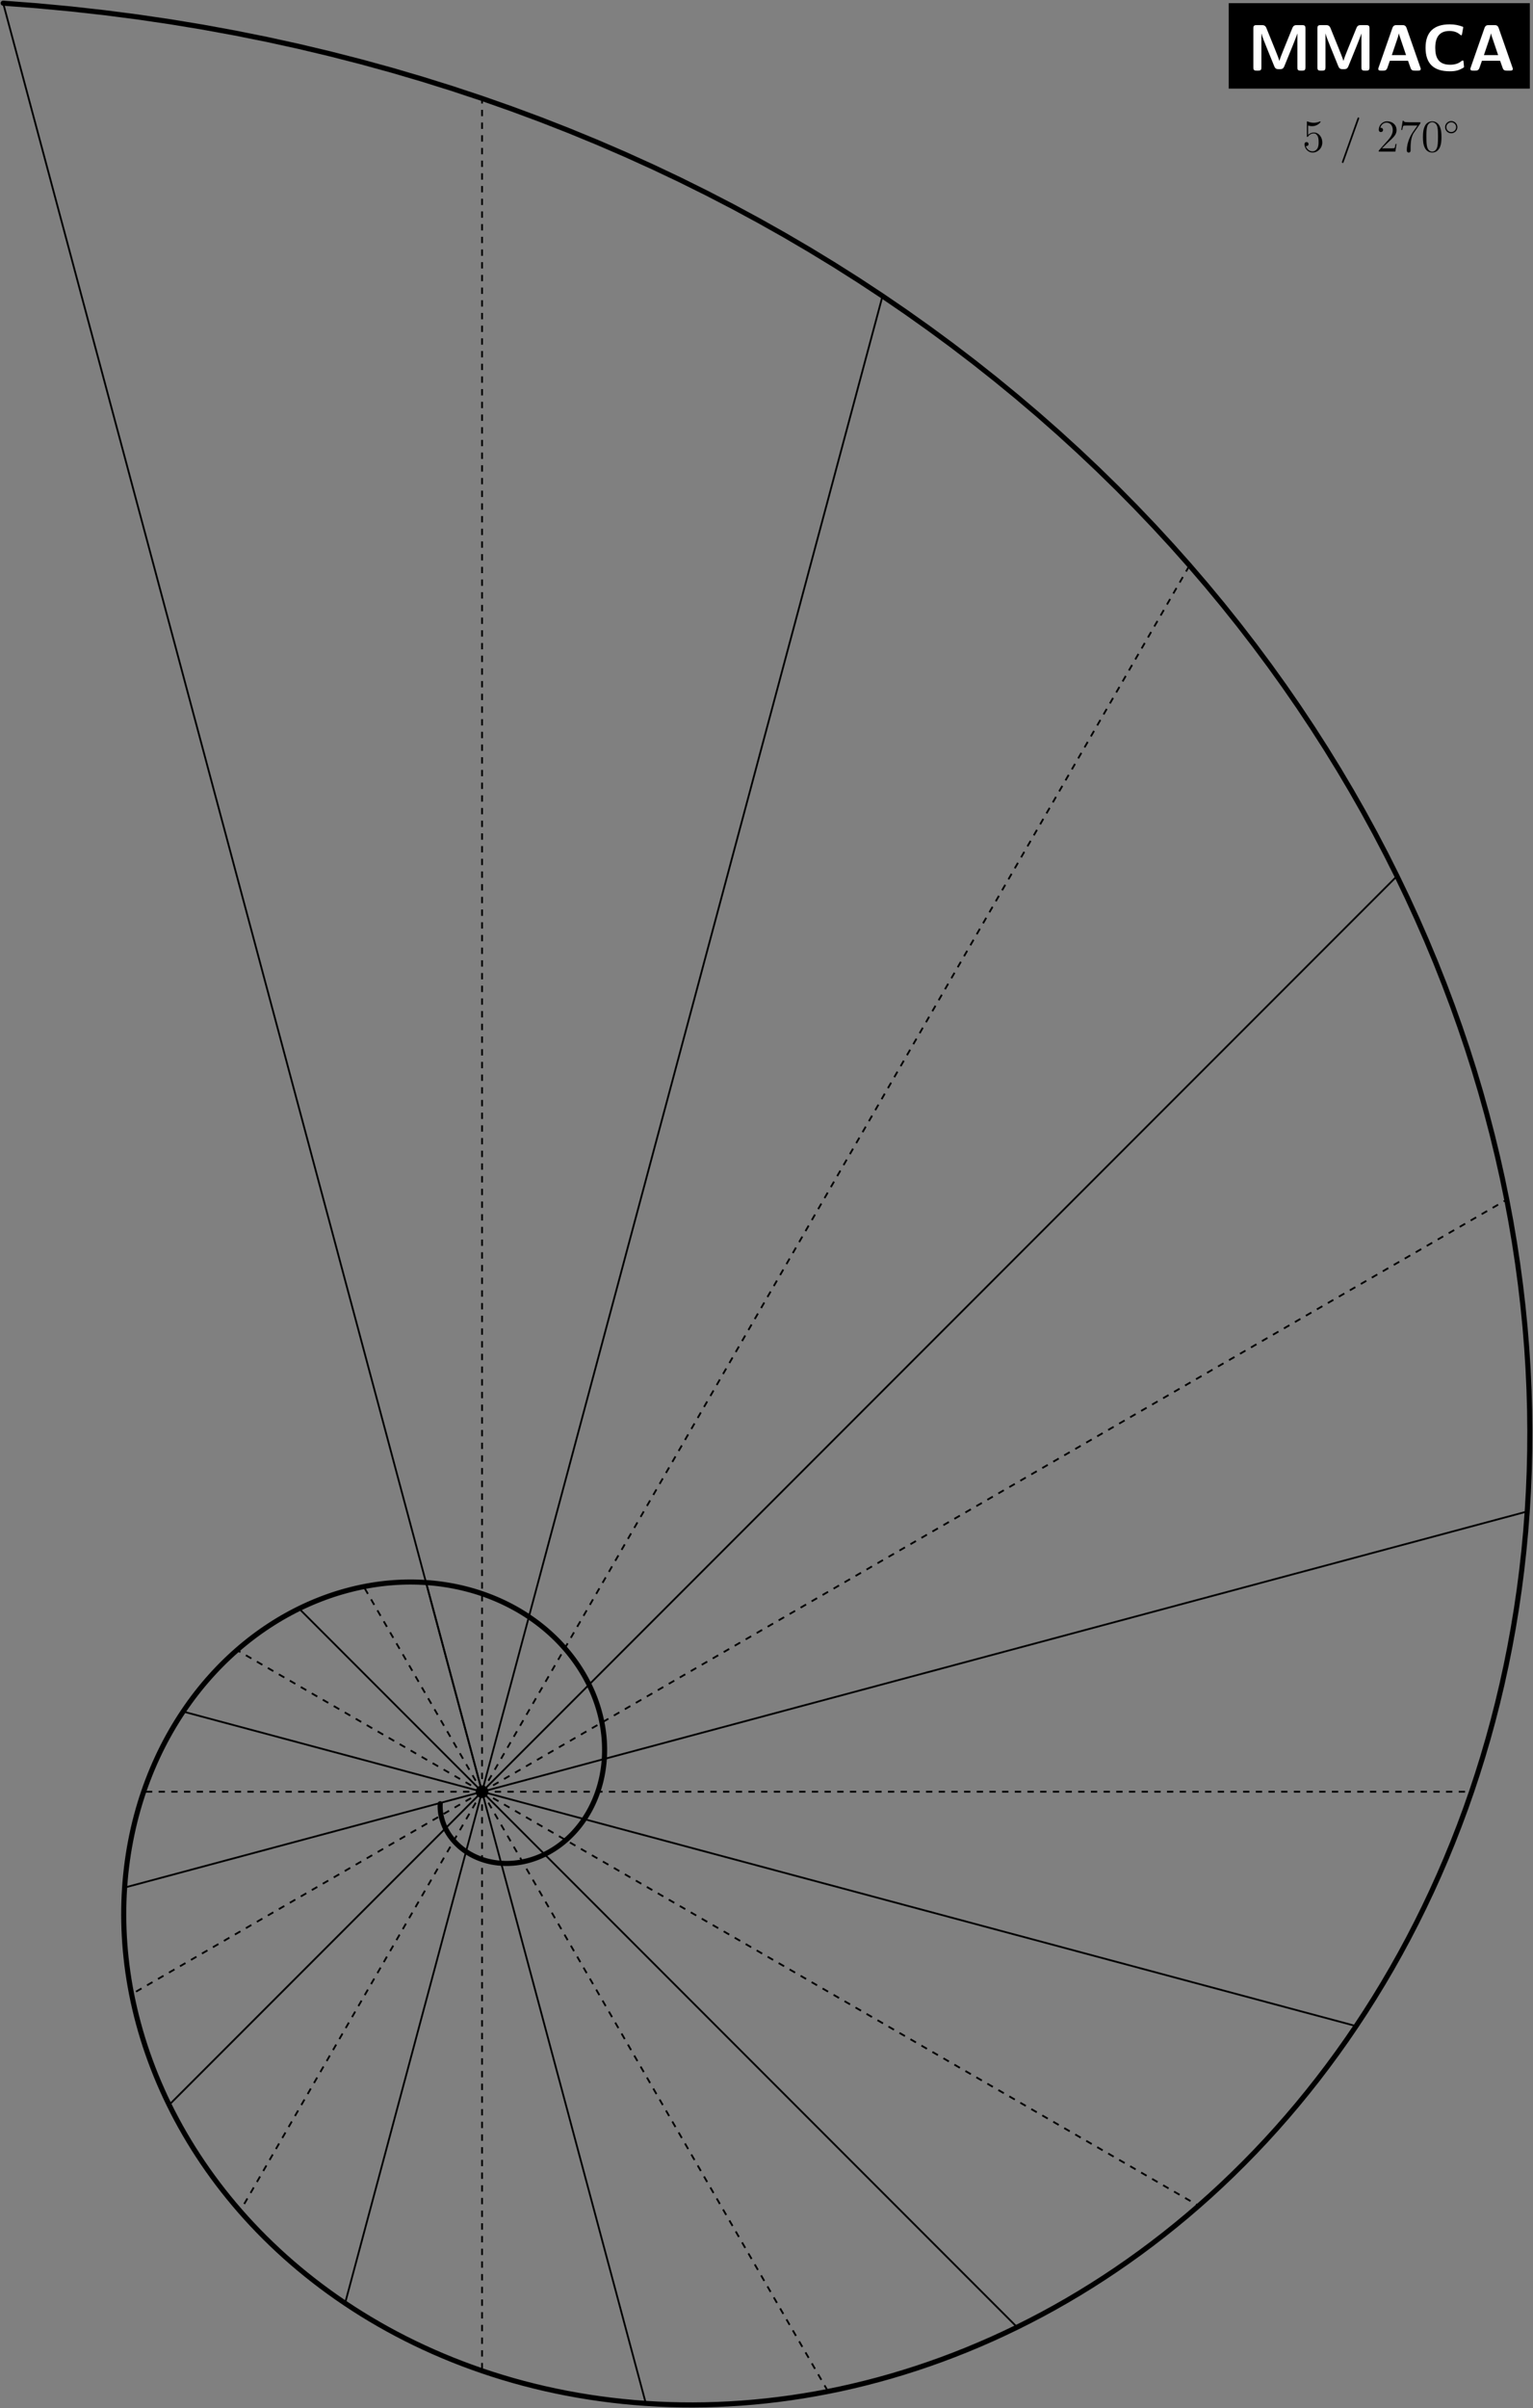 <?xml version="1.0" encoding="utf-8"?>
<svg xmlns="http://www.w3.org/2000/svg" fill="none" version="1.1" viewBox="-241.723 -379.425 483.447 758.85" x="-241.723pt" y="-379.425pt" width="483.447pt" height="758.85pt" stroke-width="0.567" stroke-miterlimit="10">
 <rect x="-241.723" y="-379.425" width="483.447" height="758.85" fill="#808080" stroke="none"/>
 <path d="M145.763 -351.496L240.723 -351.496L240.723 -378.425L145.763 -378.425Z" fill="black"/>
 <path d="M193.668 -357.165L194.235 -357.165"/>
 <g transform="matrix(1,-0,-0,1,193.952,-357.165)">
  <path d="M-40.421 -0M-30.833 -6.757C-31.267 -5.703 -32.032 -3.802 -32.197 -3.079L-32.218 -3.079C-32.404 -3.823 -33.251 -5.868 -33.685 -6.963L-36.33 -13.493C-36.681 -14.34 -37.342 -14.34 -37.714 -14.34L-39.429 -14.34C-40.173 -14.34 -40.421 -14.113 -40.421 -13.348L-40.421 -0.992C-40.421 -0.248 -40.193 -0 -39.429 -0L-38.871 -0C-38.086 -0 -37.879 -0.269 -37.879 -0.992L-37.879 -11.674L-37.858 -11.674C-37.631 -10.745 -36.701 -8.451 -36.206 -7.232L-33.809 -1.343C-33.437 -0.455 -32.941 -0.455 -32.238 -0.455C-31.536 -0.455 -31.04 -0.455 -30.668 -1.343L-28.023 -7.831C-27.817 -8.327 -26.701 -11.137 -26.556 -11.674L-26.535 -11.674L-26.535 -0.992C-26.535 -0.331 -26.391 -0 -25.544 -0L-24.986 -0C-24.201 -0 -23.994 -0.269 -23.994 -0.992L-23.994 -13.348C-23.994 -14.009 -24.139 -14.34 -24.986 -14.34L-26.721 -14.34C-27.238 -14.34 -27.755 -14.299 -28.106 -13.451ZM-28.106 -13.451" fill="#fff"/>
 </g>
 <g transform="matrix(1,-0,-0,1,193.952,-357.165)">
  <path d="M-20.217 -0M-10.63 -6.757C-11.064 -5.703 -11.828 -3.802 -11.994 -3.079L-12.014 -3.079C-12.2 -3.823 -13.047 -5.868 -13.481 -6.963L-16.126 -13.493C-16.477 -14.34 -17.139 -14.34 -17.51 -14.34L-19.225 -14.34C-19.969 -14.34 -20.217 -14.113 -20.217 -13.348L-20.217 -0.992C-20.217 -0.248 -19.99 -0 -19.225 -0L-18.668 -0C-17.882 -0 -17.676 -0.269 -17.676 -0.992L-17.676 -11.674L-17.655 -11.674C-17.428 -10.745 -16.498 -8.451 -16.002 -7.232L-13.605 -1.343C-13.233 -0.455 -12.737 -0.455 -12.035 -0.455C-11.332 -0.455 -10.836 -0.455 -10.464 -1.343L-7.82 -7.831C-7.613 -8.327 -6.497 -11.137 -6.353 -11.674L-6.332 -11.674L-6.332 -0.992C-6.332 -0.331 -6.187 -0 -5.34 -0L-4.782 -0C-3.997 -0 -3.791 -0.269 -3.791 -0.992L-3.791 -13.348C-3.791 -14.009 -3.935 -14.34 -4.782 -14.34L-6.518 -14.34C-7.035 -14.34 -7.551 -14.299 -7.902 -13.451ZM-7.902 -13.451" fill="#fff"/>
 </g>
 <g transform="matrix(1,-0,-0,1,193.952,-357.165)">
  <path d="M-1.026 -0M7.9 -13.451C7.59 -14.34 6.991 -14.34 6.578 -14.34L4.759 -14.34C4.346 -14.34 3.747 -14.34 3.437 -13.451L-0.923 -0.971C-1.026 -0.703 -1.026 -0.661 -1.026 -0.558C-1.026 -0 -0.51 -0 -0.22 -0L0.523 -0C0.895 -0 1.536 -0 1.825 -0.827L2.631 -3.12L8.355 -3.12L9.057 -1.136C9.305 -0.413 9.45 -0 10.441 -0L11.557 -0C11.847 -0 12.363 -0 12.363 -0.558C12.363 -0.661 12.363 -0.703 12.26 -0.971ZM12.26 -0.971M4.739 -9.277C5.049 -10.187 5.317 -10.972 5.482 -11.716L5.503 -11.716C5.606 -11.22 5.606 -11.178 5.772 -10.703L7.735 -4.897L3.251 -4.897ZM3.251 -4.897" fill="#fff"/>
 </g>
 <g transform="matrix(1,-0,-0,1,193.952,-357.165)">
  <path d="M13.888 -0M25.851 -2.955C25.851 -3.12 25.706 -3.203 25.624 -3.203C25.128 -3.203 24.529 -1.86 21.615 -1.86C17.979 -1.86 16.946 -4.091 16.946 -7.191C16.946 -10.269 18.061 -12.501 21.45 -12.501C23.289 -12.501 24.26 -11.778 24.818 -11.323C24.942 -11.22 25.004 -11.137 25.149 -11.137C25.231 -11.137 25.335 -11.24 25.355 -11.323L25.768 -13.617C25.789 -13.699 25.768 -13.782 25.603 -13.844C24.384 -14.299 23.124 -14.588 21.512 -14.588C16.47 -14.588 13.888 -12.129 13.888 -7.211C13.888 -2.149 16.512 0.207 21.533 0.207C23.289 0.207 24.384 -0.041 25.892 -0.971C26.058 -1.074 26.017 -1.219 26.017 -1.219ZM26.017 -1.219" fill="#fff"/>
 </g>
 <g transform="matrix(1,-0,-0,1,193.952,-357.165)">
  <path d="M28.016 -0M36.942 -13.451C36.633 -14.34 36.033 -14.34 35.62 -14.34L33.802 -14.34C33.389 -14.34 32.789 -14.34 32.479 -13.451L28.119 -0.971C28.016 -0.703 28.016 -0.661 28.016 -0.558C28.016 -0 28.533 -0 28.822 -0L29.566 -0C29.938 -0 30.578 -0 30.868 -0.827L31.674 -3.12L37.397 -3.12L38.099 -1.136C38.347 -0.413 38.492 -0 39.484 -0L40.6 -0C40.889 -0 41.406 -0 41.406 -0.558C41.406 -0.661 41.406 -0.703 41.302 -0.971ZM41.302 -0.971M33.781 -9.277C34.091 -10.187 34.36 -10.972 34.525 -11.716L34.546 -11.716C34.649 -11.22 34.649 -11.178 34.814 -10.703L36.777 -4.897L32.293 -4.897ZM32.293 -4.897" fill="#fff"/>
 </g>
 <path d="M193.668 -331.654L194.235 -331.654"/>
 <g transform="matrix(1,-0,-0,1,193.952,-331.654)">
  <path d="M-24.278 -0M-23.145 -8.22C-22.528 -8.02 -22.026 -8.005 -21.868 -8.005C-20.247 -8.005 -19.214 -9.196 -19.214 -9.397C-19.214 -9.454 -19.243 -9.526 -19.329 -9.526C-19.357 -9.526 -19.386 -9.526 -19.515 -9.468C-20.319 -9.124 -21.007 -9.081 -21.38 -9.081C-22.327 -9.081 -23.001 -9.368 -23.274 -9.483C-23.374 -9.526 -23.403 -9.526 -23.417 -9.526C-23.532 -9.526 -23.532 -9.44 -23.532 -9.21L-23.532 -4.949C-23.532 -4.691 -23.532 -4.605 -23.36 -4.605C-23.288 -4.605 -23.274 -4.619 -23.13 -4.792C-22.729 -5.38 -22.054 -5.724 -21.337 -5.724C-20.577 -5.724 -20.204 -5.021 -20.089 -4.777C-19.845 -4.218 -19.831 -3.515 -19.831 -2.97C-19.831 -2.425 -19.831 -1.607 -20.233 -0.961C-20.548 -0.445 -21.108 -0.086 -21.739 -0.086C-22.686 -0.086 -23.618 -0.732 -23.876 -1.779C-23.805 -1.75 -23.719 -1.736 -23.647 -1.736C-23.403 -1.736 -23.016 -1.879 -23.016 -2.367C-23.016 -2.769 -23.288 -2.998 -23.647 -2.998C-23.905 -2.998 -24.278 -2.869 -24.278 -2.31C-24.278 -1.09 -23.302 0.301 -21.71 0.301C-20.089 0.301 -18.669 -1.062 -18.669 -2.884C-18.669 -4.591 -19.816 -6.011 -21.323 -6.011C-22.14 -6.011 -22.772 -5.652 -23.145 -5.251ZM-23.145 -5.251" fill="black"/>
 </g>
 <g transform="matrix(1,-0,-0,1,193.952,-331.654)">
  <path d="M-12.5 -0M-7.106 -10.243C-7.035 -10.43 -7.035 -10.458 -7.035 -10.487C-7.035 -10.674 -7.178 -10.76 -7.293 -10.76C-7.479 -10.76 -7.522 -10.63 -7.594 -10.444L-12.429 3.07C-12.5 3.257 -12.5 3.285 -12.5 3.314C-12.5 3.472 -12.386 3.587 -12.228 3.587C-12.041 3.587 -11.998 3.443 -11.941 3.285ZM-11.941 3.285" fill="black"/>
 </g>
 <g transform="matrix(1,-0,-0,1,193.952,-331.654)">
  <path d="M-0.866 -0M4.743 -2.41L4.428 -2.41C4.385 -2.166 4.27 -1.377 4.126 -1.148C4.026 -1.019 3.208 -1.019 2.778 -1.019L0.124 -1.019C0.511 -1.349 1.386 -2.267 1.759 -2.611C3.94 -4.619 4.743 -5.365 4.743 -6.786C4.743 -8.436 3.438 -9.54 1.774 -9.54C0.109 -9.54 -0.866 -8.12 -0.866 -6.886C-0.866 -6.155 -0.235 -6.155 -0.192 -6.155C0.109 -6.155 0.482 -6.37 0.482 -6.829C0.482 -7.23 0.21 -7.503 -0.192 -7.503C-0.321 -7.503 -0.35 -7.503 -0.393 -7.489C-0.12 -8.464 0.655 -9.124 1.587 -9.124C2.806 -9.124 3.552 -8.106 3.552 -6.786C3.552 -5.566 2.849 -4.505 2.032 -3.587L-0.866 -0.344L-0.866 -0L4.37 -0ZM4.37 -0" fill="black"/>
 </g>
 <g transform="matrix(1,-0,-0,1,193.952,-331.654)">
  <path d="M6.229 -0M12.269 -8.909L12.269 -9.239L8.811 -9.239C7.076 -9.239 7.047 -9.425 6.989 -9.698L6.674 -9.698L6.229 -6.829L6.545 -6.829C6.588 -7.087 6.717 -7.976 6.903 -8.134C7.018 -8.22 8.094 -8.22 8.295 -8.22L11.336 -8.22L9.816 -6.04C9.428 -5.48 7.979 -3.127 7.979 -0.43C7.979 -0.273 7.979 0.301 8.568 0.301C9.17 0.301 9.17 -0.258 9.17 -0.445L9.17 -1.162C9.17 -3.3 9.514 -4.964 10.189 -5.925ZM10.189 -5.925" fill="black"/>
 </g>
 <g transform="matrix(1,-0,-0,1,193.952,-331.654)">
  <path d="M13.066 -0M18.905 -4.591C18.905 -5.782 18.833 -6.944 18.317 -8.034C17.729 -9.225 16.696 -9.54 15.993 -9.54C15.161 -9.54 14.142 -9.124 13.611 -7.933C13.21 -7.03 13.066 -6.14 13.066 -4.591C13.066 -3.199 13.167 -2.152 13.683 -1.133C14.243 -0.043 15.232 0.301 15.979 0.301C17.227 0.301 17.944 -0.445 18.36 -1.277C18.876 -2.353 18.905 -3.759 18.905 -4.591ZM18.905 -4.591M15.979 0.014C15.519 0.014 14.587 -0.244 14.314 -1.808C14.156 -2.668 14.156 -3.759 14.156 -4.763C14.156 -5.939 14.156 -7.001 14.386 -7.847C14.63 -8.809 15.362 -9.253 15.979 -9.253C16.524 -9.253 17.356 -8.923 17.628 -7.69C17.815 -6.872 17.815 -5.738 17.815 -4.763C17.815 -3.802 17.815 -2.711 17.657 -1.836C17.384 -0.258 16.481 0.014 15.979 0.014ZM15.979 0.014" fill="black"/>
 </g>
 <g transform="matrix(1,-0,-0,1,193.952,-331.654)">
  <path d="M20.049 -5.206M23.925 -7.697C23.925 -8.763 23.038 -9.63 21.992 -9.63C20.916 -9.63 20.049 -8.743 20.049 -7.697C20.049 -6.641 20.916 -5.764 21.992 -5.764C23.038 -5.764 23.925 -6.631 23.925 -7.697ZM23.925 -7.697M21.992 -6.163C21.125 -6.163 20.448 -6.86 20.448 -7.697C20.448 -8.534 21.135 -9.231 21.992 -9.231C22.819 -9.231 23.526 -8.554 23.526 -7.697C23.526 -6.84 22.819 -6.163 21.992 -6.163ZM21.992 -6.163" fill="black"/>
 </g>
 <g stroke-linecap="round" stroke-linejoin="round">
  <path d="M-89.703 185.191L-240.723 -378.425" stroke="black"/>
 </g>
 <g stroke-linecap="butt" stroke-linejoin="round" stroke-dasharray="2" stroke-dashoffset="0">
  <path d="M-89.703 185.191L-89.703 -348.399" stroke="black"/>
 </g>
 <g stroke-linecap="round" stroke-linejoin="round">
  <path d="M-89.703 185.191L36.588 -286.134" stroke="black"/>
 </g>
 <g stroke-linecap="butt" stroke-linejoin="round" stroke-dasharray="2" stroke-dashoffset="0">
  <path d="M-89.703 185.191L133.405 -201.243" stroke="black"/>
 </g>
 <g stroke-linecap="round" stroke-linejoin="round">
  <path d="M-89.703 185.191L198.832 -103.344" stroke="black"/>
 </g>
 <g stroke-linecap="butt" stroke-linejoin="round" stroke-dasharray="2" stroke-dashoffset="0">
  <path d="M-89.703 185.191L233.453 -1.383" stroke="black"/>
 </g>
 <g stroke-linecap="round" stroke-linejoin="round">
  <path d="M-89.703 185.191L239.902 96.873" stroke="black"/>
 </g>
 <g stroke-linecap="butt" stroke-linejoin="round" stroke-dasharray="2" stroke-dashoffset="0">
  <path d="M-89.703 185.191L222.342 185.191" stroke="black"/>
 </g>
 <g stroke-linecap="round" stroke-linejoin="round">
  <path d="M-89.703 185.191L185.929 259.046" stroke="black"/>
 </g>
 <g stroke-linecap="butt" stroke-linejoin="round" stroke-dasharray="2" stroke-dashoffset="0">
  <path d="M-89.703 185.191L136.285 315.665" stroke="black"/>
 </g>
 <g stroke-linecap="round" stroke-linejoin="round">
  <path d="M-89.703 185.191L79.033 353.927" stroke="black"/>
 </g>
 <g stroke-linecap="butt" stroke-linejoin="round" stroke-dasharray="2" stroke-dashoffset="0">
  <path d="M-89.703 185.191L19.406 374.173" stroke="black"/>
 </g>
 <g stroke-linecap="round" stroke-linejoin="round">
  <path d="M-89.703 185.191L-38.055 377.945" stroke="black"/>
 </g>
 <g stroke-linecap="butt" stroke-linejoin="round" stroke-dasharray="2" stroke-dashoffset="0">
  <path d="M-89.703 185.191L-89.703 367.676" stroke="black"/>
 </g>
 <g stroke-linecap="round" stroke-linejoin="round">
  <path d="M-89.703 185.191L-132.894 346.381" stroke="black"/>
 </g>
 <g stroke-linecap="butt" stroke-linejoin="round" stroke-dasharray="2" stroke-dashoffset="0">
  <path d="M-89.703 185.191L-166.005 317.349" stroke="black"/>
 </g>
 <g stroke-linecap="round" stroke-linejoin="round">
  <path d="M-89.703 185.191L-188.38 283.868" stroke="black"/>
 </g>
 <g stroke-linecap="butt" stroke-linejoin="round" stroke-dasharray="2" stroke-dashoffset="0">
  <path d="M-89.703 185.191L-200.221 248.998" stroke="black"/>
 </g>
 <g stroke-linecap="round" stroke-linejoin="round">
  <path d="M-89.703 185.191L-202.426 215.395" stroke="black"/>
 </g>
 <g stroke-linecap="butt" stroke-linejoin="round" stroke-dasharray="2" stroke-dashoffset="0">
  <path d="M-89.703 185.191L-196.421 185.191" stroke="black"/>
 </g>
 <g stroke-linecap="round" stroke-linejoin="round">
  <path d="M-89.703 185.191L-183.968 159.933" stroke="black"/>
 </g>
 <g stroke-linecap="butt" stroke-linejoin="round" stroke-dasharray="2" stroke-dashoffset="0">
  <path d="M-89.703 185.191L-166.99 140.569" stroke="black"/>
 </g>
 <g stroke-linecap="round" stroke-linejoin="round">
  <path d="M-89.703 185.191L-147.41 127.484" stroke="black"/>
 </g>
 <g stroke-linecap="butt" stroke-linejoin="round" stroke-dasharray="2" stroke-dashoffset="0">
  <path d="M-89.703 185.191L-127.018 120.56" stroke="black"/>
 </g>
 <g stroke-linecap="round" stroke-linejoin="round">
  <path d="M-89.703 185.191L-107.366 119.27" stroke="black"/>
 </g>
 <g stroke-linecap="round" stroke-linejoin="round" stroke-width="1.604">
  <path d="M-240.723 -378.425L-230.025 -377.61L-219.406 -376.615L-208.869 -375.441L-198.416 -374.091L-188.051 -372.569L-177.775 -370.876L-167.591 -369.015L-157.502 -366.988L-147.509 -364.799L-137.615 -362.45L-127.822 -359.944L-118.133 -357.283L-108.548 -354.47L-99.071 -351.508L-89.703 -348.399L-80.446 -345.147L-71.302 -341.755L-62.272 -338.224L-53.359 -334.558L-44.563 -330.76L-35.887 -326.832L-27.332 -322.778L-18.9 -318.6L-10.591 -314.302L-2.408 -309.885L5.649 -305.353L13.578 -300.709L21.378 -295.956L29.049 -291.097L36.588 -286.134L43.995 -281.07L51.269 -275.909L58.41 -270.653L65.415 -265.305L72.285 -259.869L79.019 -254.346L85.617 -248.74L92.076 -243.054L98.398 -237.29L104.581 -231.452L110.625 -225.542L116.53 -219.564L122.295 -213.519L127.92 -207.411L133.405 -201.243L138.749 -195.017L143.953 -188.737L149.016 -182.404L153.938 -176.022L158.72 -169.594L163.361 -163.122L167.862 -156.609L172.222 -150.057L176.441 -143.47L180.521 -136.85L184.461 -130.199L188.262 -123.521L191.924 -116.817L195.447 -110.09L198.832 -103.344L202.079 -96.58L205.189 -89.8L208.162 -83.008L211 -76.206L213.702 -69.396L216.27 -62.581L218.704 -55.763L221.004 -48.944L223.172 -42.127L225.209 -35.313L227.115 -28.506L228.892 -21.707L230.54 -14.919L232.06 -8.144L233.453 -1.383L234.72 5.36L235.863 12.084L236.882 18.788L237.778 25.468L238.553 32.122L239.208 38.75L239.744 45.349L240.162 51.916L240.464 58.451L240.651 64.952L240.723 71.416L240.683 77.842L240.532 84.228L240.271 90.572L239.902 96.873L239.425 103.13L238.843 109.34L238.156 115.502L237.367 121.615L236.477 127.676L235.487 133.686L234.398 139.641L233.213 145.542L231.933 151.385L230.559 157.171L229.094 162.898L227.537 168.565L225.892 174.17L224.16 179.712L222.342 185.191L220.441 190.604L218.457 195.952L216.392 201.232L214.248 206.445L212.027 211.589L209.73 216.662L207.359 221.665L204.916 226.597L202.402 231.456L199.819 236.241L197.169 240.953L194.453 245.59L191.673 250.152L188.832 254.637L185.929 259.046L182.968 263.378L179.95 267.632L176.876 271.808L173.749 275.904L170.569 279.922L167.34 283.86L164.061 287.718L160.736 291.496L157.366 295.193L153.951 298.809L150.495 302.343L146.999 305.796L143.464 309.168L139.892 312.457L136.285 315.665L132.644 318.79L128.971 321.833L125.268 324.794L121.536 327.673L117.777 330.469L113.992 333.183L110.183 335.815L106.351 338.365L102.499 340.833L98.627 343.219L94.738 345.523L90.832 347.746L86.912 349.887L82.978 351.947L79.033 353.927L75.077 355.826L71.113 357.644L67.141 359.383L63.163 361.043L59.181 362.623L55.195 364.125L51.208 365.548L47.22 366.893L43.233 368.161L39.248 369.353L35.268 370.467L31.292 371.506L27.322 372.47L23.36 373.359L19.406 374.173L15.463 374.914L11.53 375.583L7.61 376.179L3.704 376.703L-0.188 377.156L-4.064 377.539L-7.923 377.853L-11.764 378.097L-15.585 378.274L-19.387 378.383L-23.167 378.425L-26.925 378.402L-30.659 378.313L-34.37 378.161L-38.055 377.945L-41.714 377.666L-45.345 377.325L-48.949 376.924L-52.523 376.463L-56.068 375.942L-59.583 375.363L-63.066 374.726L-66.516 374.033L-69.933 373.285L-73.317 372.481L-76.666 371.624L-79.98 370.714L-83.258 369.752L-86.499 368.739L-89.703 367.676L-92.869 366.564L-95.996 365.403L-99.084 364.196L-102.133 362.942L-105.141 361.643L-108.108 360.3L-111.033 358.914L-113.917 357.485L-116.759 356.015L-119.557 354.504L-122.313 352.954L-125.025 351.366L-127.692 349.741L-130.315 348.079L-132.894 346.381L-135.427 344.65L-137.915 342.885L-140.357 341.087L-142.753 339.258L-145.102 337.399L-147.405 335.51L-149.661 333.593L-151.871 331.648L-154.032 329.677L-156.147 327.681L-158.214 325.659L-160.234 323.615L-162.205 321.548L-164.129 319.459L-166.005 317.349L-167.832 315.22L-169.612 313.072L-171.344 310.906L-173.027 308.724L-174.662 306.525L-176.25 304.312L-177.789 302.085L-179.28 299.844L-180.723 297.591L-182.118 295.327L-183.466 293.053L-184.766 290.769L-186.018 288.476L-187.223 286.175L-188.38 283.868L-189.491 281.555L-190.555 279.236L-191.571 276.914L-192.542 274.587L-193.466 272.258L-194.344 269.927L-195.176 267.596L-195.963 265.264L-196.705 262.932L-197.401 260.602L-198.053 258.274L-198.661 255.949L-199.224 253.627L-199.744 251.31L-200.221 248.998L-200.654 246.692L-201.045 244.392L-201.393 242.1L-201.7 239.815L-201.965 237.539L-202.189 235.273L-202.372 233.016L-202.515 230.77L-202.619 228.535L-202.682 226.312L-202.707 224.101L-202.693 221.904L-202.642 219.72L-202.553 217.55L-202.426 215.395L-202.263 213.255L-202.064 211.131L-201.829 209.024L-201.559 206.933L-201.255 204.86L-200.916 202.805L-200.544 200.768L-200.139 198.751L-199.701 196.752L-199.231 194.773L-198.73 192.815L-198.198 190.877L-197.635 188.96L-197.043 187.064L-196.421 185.191L-195.771 183.339L-195.092 181.51L-194.386 179.705L-193.653 177.922L-192.893 176.163L-192.108 174.428L-191.297 172.717L-190.461 171.03L-189.601 169.368L-188.718 167.732L-187.812 166.12L-186.883 164.534L-185.932 162.974L-184.96 161.44L-183.968 159.933L-182.955 158.451L-181.923 156.996L-180.872 155.568L-179.802 154.167L-178.715 152.793L-177.61 151.446L-176.489 150.127L-175.352 148.835L-174.199 147.571L-173.032 146.334L-171.85 145.125L-170.654 143.944L-169.445 142.791L-168.223 141.666L-166.99 140.569L-165.745 139.5L-164.488 138.46L-163.222 137.447L-161.946 136.462L-160.66 135.506L-159.366 134.578L-158.063 133.678L-156.753 132.806L-155.435 131.962L-154.111 131.146L-152.781 130.358L-151.445 129.598L-150.104 128.865L-148.759 128.161L-147.41 127.484L-146.057 126.834L-144.701 126.212L-143.343 125.618L-141.982 125.05L-140.62 124.51L-139.257 123.996L-137.894 123.509L-136.53 123.049L-135.166 122.616L-133.804 122.208L-132.442 121.827L-131.083 121.472L-129.725 121.142L-128.37 120.838L-127.018 120.56L-125.669 120.306L-124.324 120.078L-122.984 119.874L-121.648 119.694L-120.317 119.539L-118.991 119.408L-117.671 119.301L-116.358 119.218L-115.051 119.157L-113.751 119.12L-112.458 119.105L-111.173 119.113L-109.896 119.144L-108.627 119.196L-107.366 119.27L-106.115 119.365L-104.873 119.482L-103.641 119.619L-102.418 119.777L-101.206 119.955L-100.004 120.153L-98.813 120.37L-97.633 120.607L-96.464 120.863L-95.307 121.138L-94.161 121.431L-93.028 121.743L-91.907 122.072L-90.799 122.418L-89.703 122.782L-88.62 123.162L-87.551 123.559L-86.495 123.972L-85.452 124.401L-84.423 124.845L-83.409 125.304L-82.408 125.778L-81.422 126.267L-80.45 126.77L-79.493 127.286L-78.55 127.816L-77.623 128.36L-76.711 128.915L-75.814 129.484L-74.932 130.064L-74.066 130.657L-73.215 131.26L-72.38 131.875L-71.56 132.5L-70.757 133.136L-69.969 133.782L-69.198 134.438L-68.442 135.103L-67.703 135.777L-66.979 136.46L-66.272 137.151L-65.582 137.85L-64.907 138.557L-64.25 139.272L-63.608 139.993L-62.983 140.721L-62.374 141.456L-61.782 142.197L-61.206 142.943L-60.647 143.695L-60.104 144.452L-59.578 145.214L-59.068 145.98L-58.575 146.75L-58.097 147.525L-57.636 148.302L-57.192 149.084L-56.764 149.868L-56.352 150.654L-55.956 151.444L-55.576 152.235L-55.212 153.028L-54.864 153.822L-54.532 154.618L-54.217 155.414L-53.916 156.211L-53.632 157.009L-53.362 157.806L-53.109 158.604L-52.871 159.4L-52.648 160.197L-52.44 160.992L-52.247 161.786L-52.069 162.578L-51.906 163.369L-51.758 164.158L-51.625 164.944L-51.505 165.728L-51.401 166.509L-51.31 167.288L-51.233 168.063L-51.171 168.835L-51.122 169.603L-51.086 170.367L-51.065 171.127L-51.056 171.884L-51.061 172.635L-51.078 173.382L-51.109 174.124L-51.152 174.861L-51.208 175.593L-51.276 176.319L-51.356 177.04L-51.449 177.755L-51.553 178.464L-51.669 179.167L-51.796 179.863L-51.934 180.553L-52.084 181.237L-52.245 181.914L-52.416 182.583L-52.598 183.246L-52.791 183.902L-52.993 184.55L-53.206 185.191L-53.428 185.824L-53.66 186.449L-53.902 187.067L-54.153 187.677L-54.412 188.278L-54.681 188.872L-54.958 189.457L-55.244 190.034L-55.538 190.602L-55.84 191.162L-56.15 191.713L-56.468 192.255L-56.793 192.789L-57.125 193.313L-57.465 193.829L-57.811 194.336L-58.164 194.833L-58.524 195.321L-58.889 195.801L-59.261 196.271L-59.639 196.731L-60.023 197.182L-60.411 197.624L-60.806 198.057L-61.205 198.48L-61.609 198.893L-62.018 199.297L-62.432 199.691L-62.849 200.076L-63.271 200.451L-63.697 200.817L-64.127 201.173L-64.56 201.519L-64.996 201.856L-65.436 202.183L-65.879 202.5L-66.324 202.808L-66.772 203.106L-67.223 203.395L-67.676 203.674L-68.131 203.943L-68.587 204.203L-69.046 204.454L-69.506 204.695L-69.968 204.926L-70.43 205.148L-70.894 205.361L-71.358 205.564L-71.824 205.758L-72.289 205.943L-72.756 206.119L-73.222 206.285L-73.688 206.443L-74.155 206.591L-74.621 206.73L-75.086 206.861L-75.551 206.982L-76.016 207.095L-76.479 207.199L-76.942 207.294L-77.403 207.381L-77.863 207.459L-78.321 207.529L-78.778 207.59L-79.233 207.643L-79.686 207.688L-80.138 207.725L-80.587 207.753L-81.034 207.774L-81.479 207.787L-81.921 207.792L-82.36 207.789L-82.797 207.778L-83.231 207.761L-83.662 207.735L-84.09 207.703L-84.515 207.663L-84.936 207.616L-85.354 207.562L-85.769 207.501L-86.18 207.433L-86.587 207.359L-86.991 207.278L-87.391 207.19L-87.787 207.096L-88.178 206.996L-88.566 206.89L-88.949 206.777L-89.328 206.659L-89.703 206.534L-90.073 206.404L-90.439 206.269L-90.8 206.127L-91.157 205.981L-91.508 205.829L-91.856 205.672L-92.198 205.509L-92.535 205.342L-92.867 205.17L-93.195 204.994L-93.517 204.812L-93.834 204.627L-94.146 204.437L-94.453 204.242L-94.755 204.044L-95.051 203.841L-95.342 203.635L-95.627 203.424L-95.908 203.211L-96.183 202.993L-96.452 202.772L-96.716 202.548L-96.974 202.32L-97.227 202.09L-97.474 201.856L-97.716 201.62L-97.952 201.381L-98.183 201.139L-98.408 200.895L-98.627 200.648L-98.841 200.399L-99.049 200.148L-99.252 199.895L-99.449 199.639L-99.64 199.382L-99.826 199.123L-100.006 198.863L-100.18 198.601L-100.349 198.337L-100.512 198.072L-100.67 197.806L-100.822 197.539L-100.968 197.271L-101.109 197.002L-101.244 196.732L-101.374 196.462L-101.499 196.19L-101.618 195.919L-101.731 195.647L-101.839 195.374L-101.942 195.102L-102.039 194.829L-102.131 194.556L-102.218 194.283L-102.299 194.011L-102.376 193.739L-102.447 193.467L-102.513 193.195L-102.573 192.924L-102.629 192.654L-102.68 192.384L-102.726 192.115L-102.766 191.847L-102.802 191.58L-102.833 191.313L-102.859 191.048L-102.881 190.784L-102.898 190.522L-102.91 190.26L-102.917 190L-102.92 189.742L-102.918 189.485L-102.912 189.229L-102.902 188.975" stroke="black"/>
 </g>
</svg>
